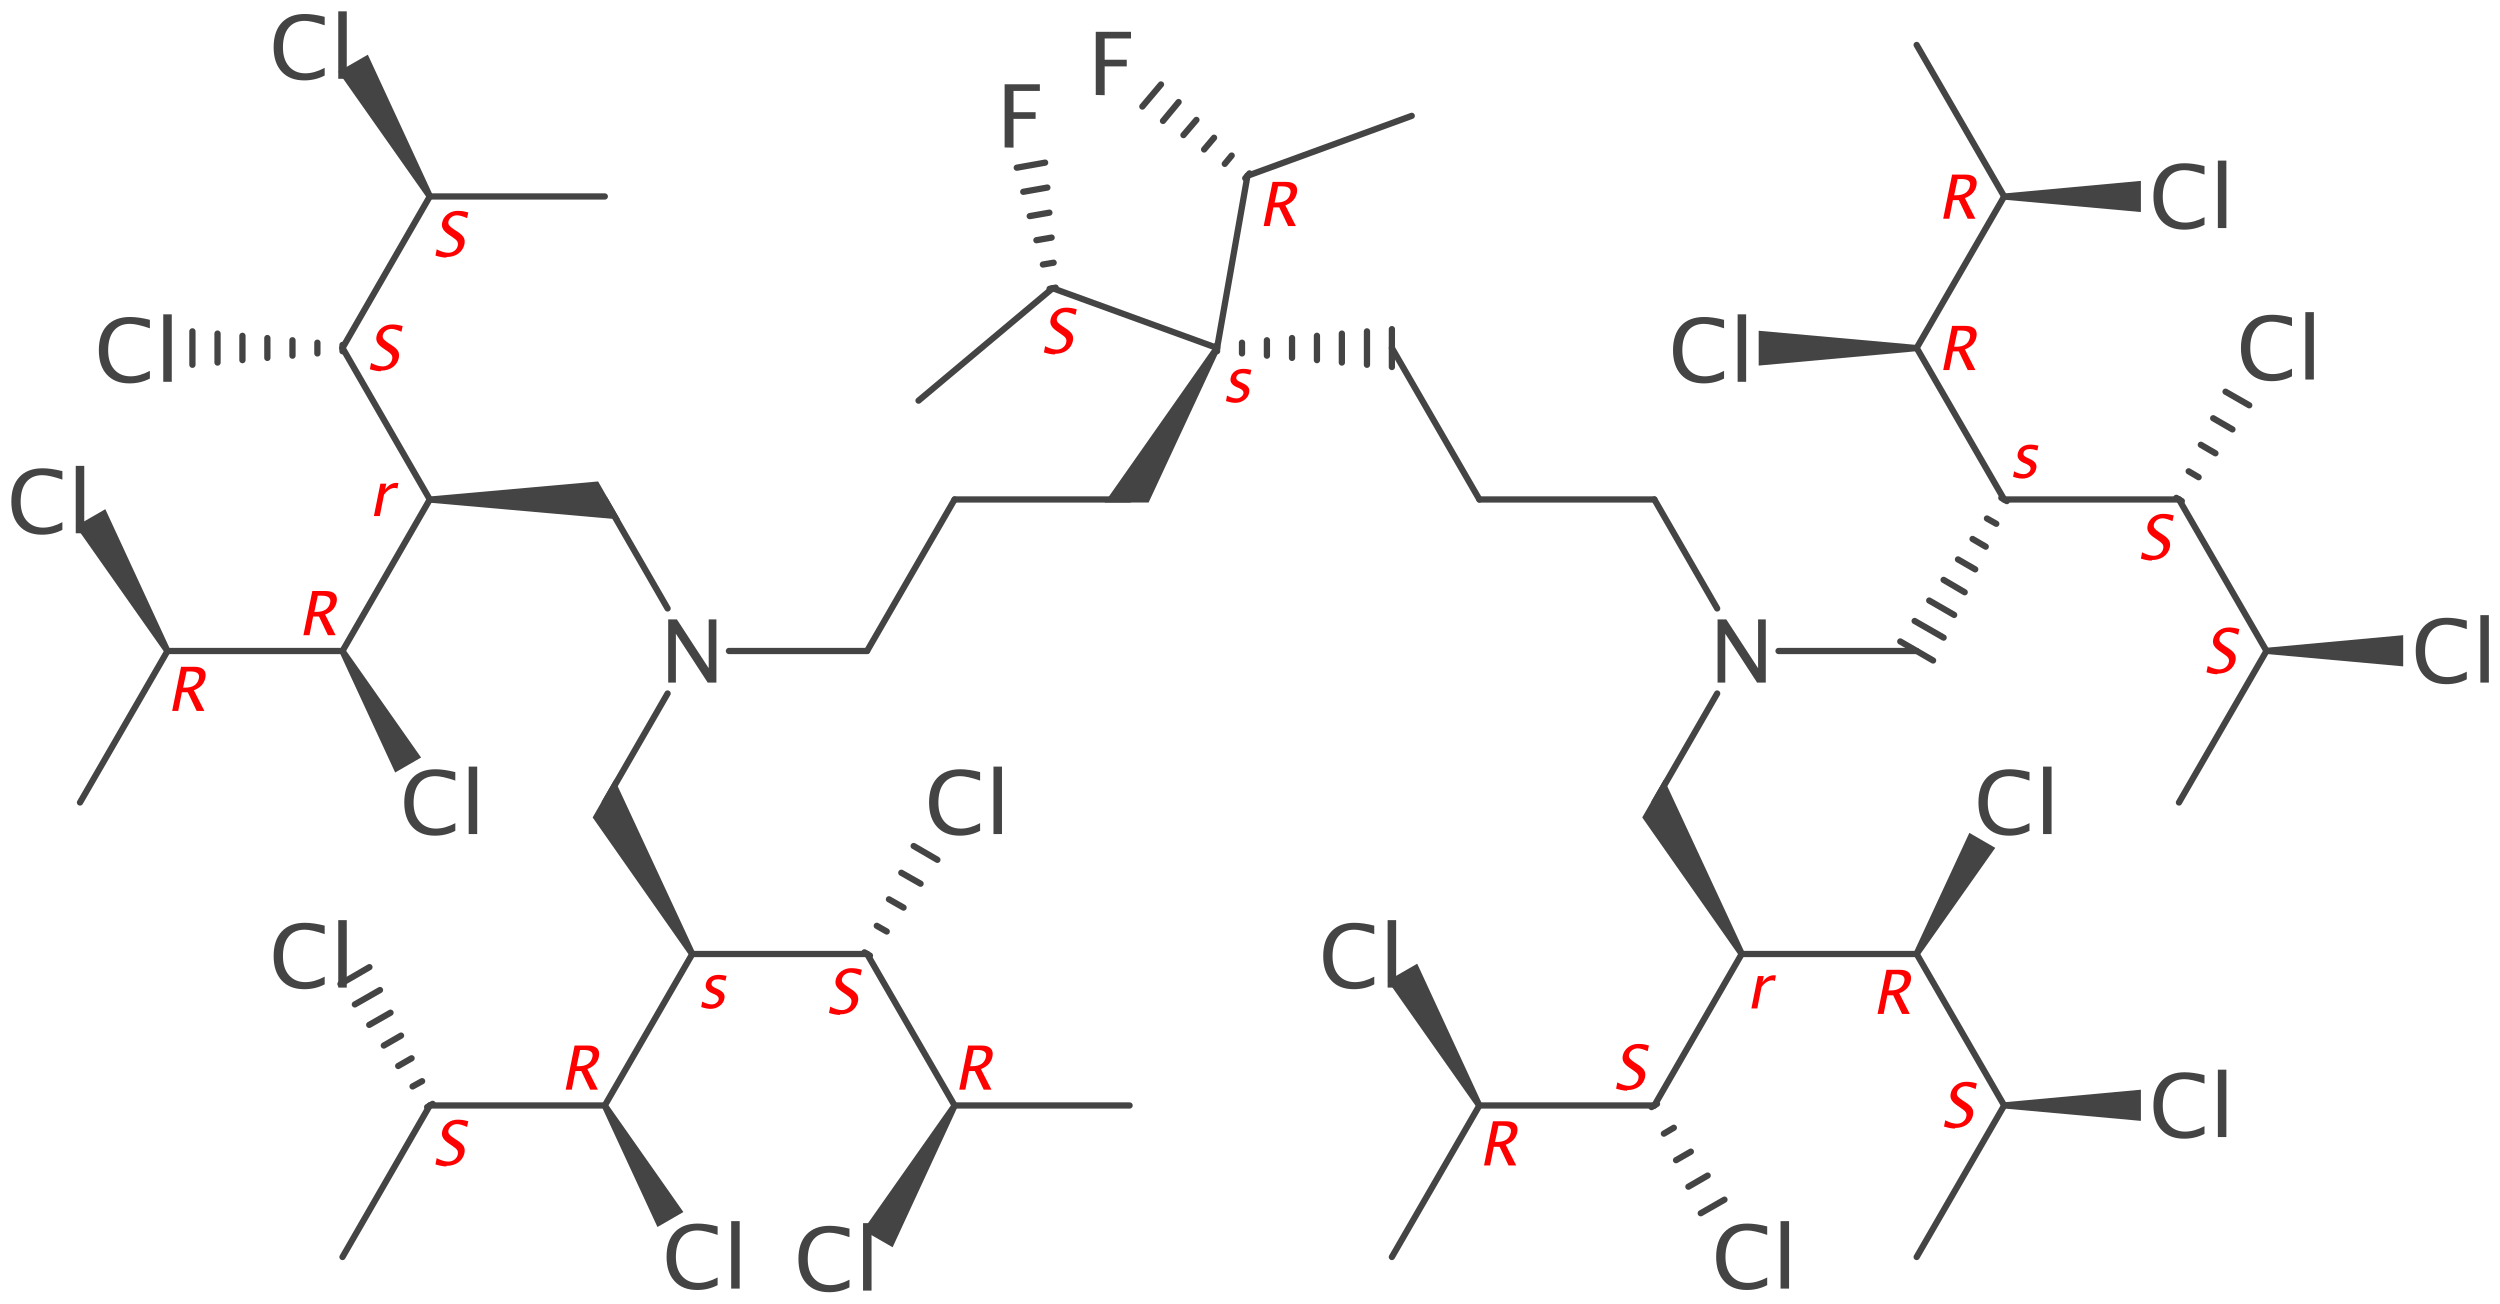 <?xml version='1.0' encoding='UTF-8'?>
<!DOCTYPE svg PUBLIC "-//W3C//DTD SVG 1.1//EN" "http://www.w3.org/Graphics/SVG/1.1/DTD/svg11.dtd">
<svg version='1.2' xmlns='http://www.w3.org/2000/svg' xmlns:xlink='http://www.w3.org/1999/xlink' width='123.43mm' height='64.36mm' viewBox='0 0 123.43 64.36'>
  <desc>Generated by the Chemistry Development Kit (http://github.com/cdk)</desc>
  <g stroke-linecap='round' stroke-linejoin='round' stroke='#444444' stroke-width='.31' fill='#444444'>
    <rect x='.0' y='.0' width='124.0' height='65.0' fill='#FFFFFF' stroke='none'/>
    <g id='mol1' class='mol'>
      <line id='mol1bnd1' class='bond' x1='3.95' y1='39.62' x2='8.27' y2='32.14'/>
      <path id='mol1bnd2' class='bond' d='M8.13 32.22l.27 -.16l-3.2 -6.92l-.73 .42l-.73 .42z' stroke='none'/>
      <line id='mol1bnd3' class='bond' x1='8.27' y1='32.14' x2='16.91' y2='32.14'/>
      <path id='mol1bnd4' class='bond' d='M17.04 32.06l-.27 .16l2.74 5.92l.64 -.37l.64 -.37z' stroke='none'/>
      <line id='mol1bnd5' class='bond' x1='16.91' y1='32.14' x2='21.22' y2='24.66'/>
      <line id='mol1bnd6' class='bond' x1='21.22' y1='24.66' x2='16.91' y2='17.18'/>
      <g id='mol1bnd7' class='bond'>
        <line x1='16.91' y1='17.34' x2='16.91' y2='17.03'/>
        <line x1='15.67' y1='17.45' x2='15.67' y2='16.92'/>
        <line x1='14.44' y1='17.56' x2='14.44' y2='16.8'/>
        <line x1='13.2' y1='17.67' x2='13.2' y2='16.69'/>
        <line x1='11.97' y1='17.78' x2='11.97' y2='16.58'/>
        <line x1='10.74' y1='17.9' x2='10.74' y2='16.47'/>
        <line x1='9.5' y1='18.01' x2='9.5' y2='16.36'/>
      </g>
      <line id='mol1bnd8' class='bond' x1='16.91' y1='17.18' x2='21.22' y2='9.7'/>
      <path id='mol1bnd9' class='bond' d='M21.09 9.78l.27 -.16l-3.2 -6.92l-.73 .42l-.73 .42z' stroke='none'/>
      <line id='mol1bnd10' class='bond' x1='21.22' y1='9.7' x2='29.86' y2='9.7'/>
      <line id='mol1bnd11' class='bond' x1='32.96' y1='30.04' x2='29.86' y2='24.66'/>
      <path id='mol1bnd12' class='bond' d='M21.22 24.51v.31l9.39 .83l-.57 -.99l-.51 -.89z' stroke='none'/>
      <line id='mol1bnd13' class='bond' x1='32.96' y1='34.24' x2='29.86' y2='39.62'/>
      <path id='mol1bnd14' class='bond' d='M34.04 47.18l.27 -.16l-3.97 -8.54l-.57 .99l-.51 .89z' stroke='none'/>
      <line id='mol1bnd15' class='bond' x1='34.18' y1='47.1' x2='42.81' y2='47.1'/>
      <g id='mol1bnd16' class='bond'>
        <line x1='42.68' y1='47.02' x2='42.95' y2='47.18'/>
        <line x1='43.29' y1='45.71' x2='43.78' y2='45.99'/>
        <line x1='43.89' y1='44.4' x2='44.61' y2='44.81'/>
        <line x1='44.5' y1='43.09' x2='45.45' y2='43.63'/>
        <line x1='45.11' y1='41.77' x2='46.28' y2='42.45'/>
      </g>
      <line id='mol1bnd17' class='bond' x1='42.81' y1='47.1' x2='47.13' y2='54.58'/>
      <path id='mol1bnd18' class='bond' d='M47.27 54.66l-.27 -.16l-4.39 6.24l.73 .42l.73 .42z' stroke='none'/>
      <line id='mol1bnd19' class='bond' x1='47.13' y1='54.58' x2='55.77' y2='54.58'/>
      <line id='mol1bnd20' class='bond' x1='34.18' y1='47.1' x2='29.86' y2='54.58'/>
      <path id='mol1bnd21' class='bond' d='M29.99 54.5l-.27 .16l2.74 5.92l.64 -.37l.64 -.37z' stroke='none'/>
      <line id='mol1bnd22' class='bond' x1='29.86' y1='54.58' x2='21.22' y2='54.58'/>
      <g id='mol1bnd23' class='bond'>
        <line x1='21.09' y1='54.66' x2='21.36' y2='54.5'/>
        <line x1='20.37' y1='53.64' x2='20.84' y2='53.38'/>
        <line x1='19.66' y1='52.63' x2='20.32' y2='52.25'/>
        <line x1='18.95' y1='51.62' x2='19.8' y2='51.13'/>
        <line x1='18.23' y1='50.6' x2='19.28' y2='50.0'/>
        <line x1='17.52' y1='49.59' x2='18.76' y2='48.88'/>
        <line x1='16.81' y1='48.58' x2='18.24' y2='47.75'/>
      </g>
      <line id='mol1bnd24' class='bond' x1='21.22' y1='54.58' x2='16.91' y2='62.06'/>
      <line id='mol1bnd25' class='bond' x1='87.81' y1='32.14' x2='94.63' y2='32.14'/>
      <line id='mol1bnd26' class='bond' x1='84.78' y1='34.24' x2='81.68' y2='39.62'/>
      <path id='mol1bnd27' class='bond' d='M85.86 47.18l.27 -.16l-3.97 -8.54l-.57 .99l-.51 .89z' stroke='none'/>
      <line id='mol1bnd28' class='bond' x1='85.99' y1='47.1' x2='81.68' y2='54.58'/>
      <g id='mol1bnd29' class='bond'>
        <line x1='81.81' y1='54.5' x2='81.54' y2='54.66'/>
        <line x1='82.64' y1='55.68' x2='82.15' y2='55.97'/>
        <line x1='83.48' y1='56.86' x2='82.75' y2='57.28'/>
        <line x1='84.31' y1='58.04' x2='83.36' y2='58.59'/>
        <line x1='85.14' y1='59.23' x2='83.97' y2='59.9'/>
      </g>
      <line id='mol1bnd30' class='bond' x1='81.68' y1='54.58' x2='73.04' y2='54.58'/>
      <path id='mol1bnd31' class='bond' d='M72.9 54.66l.27 -.16l-3.2 -6.92l-.73 .42l-.73 .42z' stroke='none'/>
      <line id='mol1bnd32' class='bond' x1='73.04' y1='54.58' x2='68.72' y2='62.06'/>
      <g id='mol1bnd33' class='bond'>
        <line x1='99.08' y1='24.74' x2='98.81' y2='24.58'/>
        <line x1='98.56' y1='25.86' x2='98.1' y2='25.6'/>
        <line x1='98.04' y1='26.99' x2='97.39' y2='26.61'/>
        <line x1='97.52' y1='28.11' x2='96.67' y2='27.62'/>
        <line x1='97.0' y1='29.24' x2='95.96' y2='28.63'/>
        <line x1='96.48' y1='30.36' x2='95.25' y2='29.65'/>
        <line x1='95.96' y1='31.48' x2='94.53' y2='30.66'/>
        <line x1='95.44' y1='32.61' x2='93.82' y2='31.67'/>
      </g>
      <line id='mol1bnd34' class='bond' x1='98.95' y1='24.66' x2='94.63' y2='17.18'/>
      <path id='mol1bnd35' class='bond' d='M94.63 17.34v-.31l-7.8 -.7v.86v.86z' stroke='none'/>
      <line id='mol1bnd36' class='bond' x1='94.63' y1='17.18' x2='98.95' y2='9.7'/>
      <path id='mol1bnd37' class='bond' d='M98.95 9.55v.31l6.75 .61v-.77v-.77z' stroke='none'/>
      <line id='mol1bnd38' class='bond' x1='98.95' y1='9.7' x2='94.63' y2='2.22'/>
      <line id='mol1bnd39' class='bond' x1='98.95' y1='24.66' x2='107.58' y2='24.66'/>
      <g id='mol1bnd40' class='bond'>
        <line x1='107.45' y1='24.58' x2='107.72' y2='24.74'/>
        <line x1='108.06' y1='23.27' x2='108.55' y2='23.56'/>
        <line x1='108.66' y1='21.96' x2='109.38' y2='22.38'/>
        <line x1='109.27' y1='20.65' x2='110.22' y2='21.2'/>
        <line x1='109.88' y1='19.34' x2='111.05' y2='20.01'/>
      </g>
      <line id='mol1bnd41' class='bond' x1='107.58' y1='24.66' x2='111.9' y2='32.14'/>
      <path id='mol1bnd42' class='bond' d='M111.9 31.98v.31l6.75 .61v-.77v-.77z' stroke='none'/>
      <line id='mol1bnd43' class='bond' x1='111.9' y1='32.14' x2='107.58' y2='39.62'/>
      <line id='mol1bnd44' class='bond' x1='85.99' y1='47.1' x2='94.63' y2='47.1'/>
      <path id='mol1bnd45' class='bond' d='M94.49 47.02l.27 .16l3.75 -5.32l-.64 -.37l-.64 -.37z' stroke='none'/>
      <line id='mol1bnd46' class='bond' x1='94.63' y1='47.1' x2='98.95' y2='54.58'/>
      <path id='mol1bnd47' class='bond' d='M98.95 54.42v.31l6.75 .61v-.77v-.77z' stroke='none'/>
      <line id='mol1bnd48' class='bond' x1='98.95' y1='54.58' x2='94.63' y2='62.06'/>
      <line id='mol1bnd49' class='bond' x1='42.81' y1='32.14' x2='35.99' y2='32.14'/>
      <line id='mol1bnd50' class='bond' x1='81.68' y1='24.66' x2='84.78' y2='30.04'/>
      <line id='mol1bnd51' class='bond' x1='61.59' y1='8.68' x2='69.7' y2='5.72'/>
      <line id='mol1bnd52' class='bond' x1='51.97' y1='14.23' x2='45.35' y2='19.78'/>
      <line id='mol1bnd53' class='bond' x1='47.13' y1='24.66' x2='42.81' y2='32.14'/>
      <line id='mol1bnd54' class='bond' x1='55.77' y1='24.66' x2='47.13' y2='24.66'/>
      <line id='mol1bnd55' class='bond' x1='73.04' y1='24.66' x2='81.68' y2='24.66'/>
      <line id='mol1bnd56' class='bond' x1='68.72' y1='17.18' x2='73.04' y2='24.66'/>
      <path id='mol1bnd57' class='bond' d='M60.22 17.26l-.27 -.16l-5.41 7.71h1.14h1.03z' stroke='none'/>
      <g id='mol1bnd58' class='bond'>
        <line x1='60.09' y1='17.03' x2='60.09' y2='17.34'/>
        <line x1='61.32' y1='16.92' x2='61.32' y2='17.45'/>
        <line x1='62.55' y1='16.8' x2='62.55' y2='17.56'/>
        <line x1='63.79' y1='16.69' x2='63.79' y2='17.67'/>
        <line x1='65.02' y1='16.58' x2='65.02' y2='17.78'/>
        <line x1='66.25' y1='16.47' x2='66.25' y2='17.9'/>
        <line x1='67.49' y1='16.36' x2='67.49' y2='18.01'/>
        <line x1='68.72' y1='16.25' x2='68.72' y2='18.12'/>
      </g>
      <line id='mol1bnd59' class='bond' x1='51.97' y1='14.23' x2='60.09' y2='17.18'/>
      <line id='mol1bnd60' class='bond' x1='61.59' y1='8.68' x2='60.09' y2='17.18'/>
      <g id='mol1bnd61' class='bond'>
        <line x1='61.48' y1='8.8' x2='61.69' y2='8.56'/>
        <line x1='60.47' y1='8.09' x2='60.81' y2='7.68'/>
        <line x1='59.45' y1='7.38' x2='59.94' y2='6.8'/>
        <line x1='58.43' y1='6.67' x2='59.07' y2='5.92'/>
        <line x1='57.42' y1='5.97' x2='58.19' y2='5.04'/>
        <line x1='56.4' y1='5.26' x2='57.32' y2='4.17'/>
      </g>
      <g id='mol1bnd62' class='bond'>
        <line x1='51.82' y1='14.26' x2='52.12' y2='14.2'/>
        <line x1='51.49' y1='13.06' x2='52.02' y2='12.97'/>
        <line x1='51.17' y1='11.86' x2='51.92' y2='11.73'/>
        <line x1='50.84' y1='10.67' x2='51.81' y2='10.5'/>
        <line x1='50.52' y1='9.47' x2='51.71' y2='9.26'/>
        <line x1='50.2' y1='8.28' x2='51.6' y2='8.03'/>
      </g>
      <path id='mol1atm3' class='atom' d='M2.08 26.4q-.73 .0 -1.12 -.43q-.4 -.43 -.4 -1.21q.0 -.78 .4 -1.21q.4 -.43 1.14 -.43q.42 .0 .98 .14v.42q-.64 -.22 -.99 -.22q-.51 .0 -.79 .34q-.28 .34 -.28 .97q.0 .6 .3 .94q.3 .34 .81 .34q.44 .0 .95 -.27v.38q-.46 .24 -1.01 .24zM3.74 26.33v-3.33h.42v3.33z' stroke='none'/>
      <path id='mol1atm5' class='atom' d='M21.48 41.26q-.73 .0 -1.12 -.43q-.4 -.43 -.4 -1.21q.0 -.78 .4 -1.21q.4 -.43 1.14 -.43q.42 .0 .98 .14v.42q-.64 -.22 -.99 -.22q-.51 .0 -.79 .34q-.28 .34 -.28 .97q.0 .6 .3 .94q.3 .34 .81 .34q.44 .0 .95 -.27v.38q-.46 .24 -1.01 .24zM23.14 41.18v-3.33h.42v3.33z' stroke='none'/>
      <path id='mol1atm8' class='atom' d='M6.4 18.93q-.73 .0 -1.12 -.43q-.4 -.43 -.4 -1.21q.0 -.78 .4 -1.21q.4 -.43 1.14 -.43q.42 .0 .98 .14v.42q-.64 -.22 -.99 -.22q-.51 .0 -.79 .34q-.28 .34 -.28 .97q.0 .6 .3 .94q.3 .34 .81 .34q.44 .0 .95 -.27v.38q-.46 .24 -1.01 .24zM8.06 18.85v-3.33h.42v3.33z' stroke='none'/>
      <path id='mol1atm10' class='atom' d='M15.03 3.97q-.73 .0 -1.12 -.43q-.4 -.43 -.4 -1.21q.0 -.78 .4 -1.21q.4 -.43 1.14 -.43q.42 .0 .98 .14v.42q-.64 -.22 -.99 -.22q-.51 .0 -.79 .34q-.28 .34 -.28 .97q.0 .6 .3 .94q.3 .34 .81 .34q.44 .0 .95 -.27v.38q-.46 .24 -1.01 .24zM16.7 3.89v-3.33h.42v3.33z' stroke='none'/>
      <path id='mol1atm12' class='atom' d='M32.99 33.7v-3.12h.43l1.57 2.41v-2.41h.38v3.12h-.43l-1.57 -2.41v2.41z' stroke='none'/>
      <path id='mol1atm17' class='atom' d='M47.39 41.26q-.73 .0 -1.12 -.43q-.4 -.43 -.4 -1.21q.0 -.78 .4 -1.21q.4 -.43 1.14 -.43q.42 .0 .98 .14v.42q-.64 -.22 -.99 -.22q-.51 .0 -.79 .34q-.28 .34 -.28 .97q.0 .6 .3 .94q.3 .34 .81 .34q.44 .0 .95 -.27v.38q-.46 .24 -1.01 .24zM49.05 41.18v-3.33h.42v3.33z' stroke='none'/>
      <path id='mol1atm19' class='atom' d='M40.94 63.8q-.73 .0 -1.12 -.43q-.4 -.43 -.4 -1.21q.0 -.78 .4 -1.21q.4 -.43 1.14 -.43q.42 .0 .98 .14v.42q-.64 -.22 -.99 -.22q-.51 .0 -.79 .34q-.28 .34 -.28 .97q.0 .6 .3 .94q.3 .34 .81 .34q.44 .0 .95 -.27v.38q-.46 .24 -1.01 .24zM42.61 63.72v-3.33h.42v3.33z' stroke='none'/>
      <path id='mol1atm22' class='atom' d='M34.43 63.69q-.73 .0 -1.12 -.43q-.4 -.43 -.4 -1.21q.0 -.78 .4 -1.21q.4 -.43 1.14 -.43q.42 .0 .98 .14v.42q-.64 -.22 -.99 -.22q-.51 .0 -.79 .34q-.28 .34 -.28 .97q.0 .6 .3 .94q.3 .34 .81 .34q.44 .0 .95 -.27v.38q-.46 .24 -1.01 .24zM36.1 63.62v-3.33h.42v3.33z' stroke='none'/>
      <path id='mol1atm24' class='atom' d='M15.03 48.84q-.73 .0 -1.12 -.43q-.4 -.43 -.4 -1.21q.0 -.78 .4 -1.21q.4 -.43 1.14 -.43q.42 .0 .98 .14v.42q-.64 -.22 -.99 -.22q-.51 .0 -.79 .34q-.28 .34 -.28 .97q.0 .6 .3 .94q.3 .34 .81 .34q.44 .0 .95 -.27v.38q-.46 .24 -1.01 .24zM16.7 48.76v-3.33h.42v3.33z' stroke='none'/>
      <path id='mol1atm26' class='atom' d='M84.8 33.7v-3.12h.43l1.57 2.41v-2.41h.38v3.12h-.43l-1.57 -2.41v2.41z' stroke='none'/>
      <path id='mol1atm31' class='atom' d='M86.25 63.69q-.73 .0 -1.12 -.43q-.4 -.43 -.4 -1.21q.0 -.78 .4 -1.21q.4 -.43 1.14 -.43q.42 .0 .98 .14v.42q-.64 -.22 -.99 -.22q-.51 .0 -.79 .34q-.28 .34 -.28 .97q.0 .6 .3 .94q.3 .34 .81 .34q.44 .0 .95 -.27v.38q-.46 .24 -1.01 .24zM87.91 63.62v-3.33h.42v3.33z' stroke='none'/>
      <path id='mol1atm33' class='atom' d='M66.85 48.84q-.73 .0 -1.12 -.43q-.4 -.43 -.4 -1.21q.0 -.78 .4 -1.21q.4 -.43 1.14 -.43q.42 .0 .98 .14v.42q-.64 -.22 -.99 -.22q-.51 .0 -.79 .34q-.28 .34 -.28 .97q.0 .6 .3 .94q.3 .34 .81 .34q.44 .0 .95 -.27v.38q-.46 .24 -1.01 .24zM68.51 48.76v-3.33h.42v3.33z' stroke='none'/>
      <path id='mol1atm37' class='atom' d='M84.12 18.93q-.73 .0 -1.12 -.43q-.4 -.43 -.4 -1.21q.0 -.78 .4 -1.21q.4 -.43 1.14 -.43q.42 .0 .98 .14v.42q-.64 -.22 -.99 -.22q-.51 .0 -.79 .34q-.28 .34 -.28 .97q.0 .6 .3 .94q.3 .34 .81 .34q.44 .0 .95 -.27v.38q-.46 .24 -1.01 .24zM85.79 18.85v-3.33h.42v3.33z' stroke='none'/>
      <path id='mol1atm39' class='atom' d='M107.84 11.34q-.73 .0 -1.12 -.43q-.4 -.43 -.4 -1.21q.0 -.78 .4 -1.21q.4 -.43 1.14 -.43q.42 .0 .98 .14v.42q-.64 -.22 -.99 -.22q-.51 .0 -.79 .34q-.28 .34 -.28 .97q.0 .6 .3 .94q.3 .34 .81 .34q.44 .0 .95 -.27v.38q-.46 .24 -1.01 .24zM109.5 11.26v-3.33h.42v3.33z' stroke='none'/>
      <path id='mol1atm42' class='atom' d='M112.16 18.82q-.73 .0 -1.12 -.43q-.4 -.43 -.4 -1.21q.0 -.78 .4 -1.21q.4 -.43 1.14 -.43q.42 .0 .98 .14v.42q-.64 -.22 -.99 -.22q-.51 .0 -.79 .34q-.28 .34 -.28 .97q.0 .6 .3 .94q.3 .34 .81 .34q.44 .0 .95 -.27v.38q-.46 .24 -1.01 .24zM113.82 18.74v-3.33h.42v3.33z' stroke='none'/>
      <path id='mol1atm44' class='atom' d='M120.79 33.78q-.73 .0 -1.12 -.43q-.4 -.43 -.4 -1.21q.0 -.78 .4 -1.21q.4 -.43 1.14 -.43q.42 .0 .98 .14v.42q-.64 -.22 -.99 -.22q-.51 .0 -.79 .34q-.28 .34 -.28 .97q.0 .6 .3 .94q.3 .34 .81 .34q.44 .0 .95 -.27v.38q-.46 .24 -1.01 .24zM122.46 33.7v-3.33h.42v3.33z' stroke='none'/>
      <path id='mol1atm47' class='atom' d='M99.2 41.26q-.73 .0 -1.12 -.43q-.4 -.43 -.4 -1.21q.0 -.78 .4 -1.21q.4 -.43 1.14 -.43q.42 .0 .98 .14v.42q-.64 -.22 -.99 -.22q-.51 .0 -.79 .34q-.28 .34 -.28 .97q.0 .6 .3 .94q.3 .34 .81 .34q.44 .0 .95 -.27v.38q-.46 .24 -1.01 .24zM100.87 41.18v-3.33h.42v3.33z' stroke='none'/>
      <path id='mol1atm49' class='atom' d='M107.84 56.22q-.73 .0 -1.12 -.43q-.4 -.43 -.4 -1.21q.0 -.78 .4 -1.21q.4 -.43 1.14 -.43q.42 .0 .98 .14v.42q-.64 -.22 -.99 -.22q-.51 .0 -.79 .34q-.28 .34 -.28 .97q.0 .6 .3 .94q.3 .34 .81 .34q.44 .0 .95 -.27v.38q-.46 .24 -1.01 .24zM109.5 56.14v-3.33h.42v3.33z' stroke='none'/>
      <path id='mol1atm62' class='atom' d='M54.1 4.69v-3.12h1.74v.33h-1.3v1.05h1.09v.33h-1.09v1.42z' stroke='none'/>
      <path id='mol1atm63' class='atom' d='M49.6 7.28v-3.12h1.74v.33h-1.3v1.05h1.09v.33h-1.09v1.42z' stroke='none'/>
      <path d='M8.5 35.1l.44 -2.18h.66q.31 .0 .45 .14q.14 .14 .09 .4q-.09 .44 -.57 .62l.52 1.02h-.38l-.44 -.92h-.29l-.18 .92zM9.04 33.95h.1q.58 .0 .68 -.46q.07 -.34 -.42 -.34h-.19z' stroke='none' fill='#FF0000'/>
      <path d='M14.98 31.36l.44 -2.18h.66q.31 .0 .45 .14q.14 .14 .09 .4q-.09 .44 -.57 .62l.52 1.02h-.38l-.44 -.92h-.29l-.18 .92zM15.52 30.21h.1q.58 .0 .68 -.46q.07 -.34 -.42 -.34h-.19z' stroke='none' fill='#FF0000'/>
      <path d='M18.46 25.48l.32 -1.6h.29l-.06 .3q.24 -.34 .57 -.34q.04 .0 .09 .01l-.05 .27q-.07 -.03 -.13 -.03q-.28 .0 -.53 .33l-.21 1.06z' stroke='none' fill='#FF0000'/>
      <path d='M18.8 18.33q-.22 .0 -.54 -.1l.06 -.31q.33 .17 .57 .17q.18 .0 .31 -.1q.13 -.1 .16 -.25q.03 -.13 -.03 -.22q-.06 -.09 -.23 -.2l-.13 -.09q-.25 -.16 -.33 -.3q-.09 -.14 -.05 -.33q.05 -.25 .27 -.42q.22 -.16 .5 -.16q.25 .0 .52 .08l-.06 .28q-.32 -.14 -.49 -.14q-.16 .0 -.28 .09q-.12 .09 -.15 .22q-.02 .11 .04 .19q.06 .08 .24 .2l.14 .09q.25 .16 .33 .3q.08 .14 .04 .34q-.06 .28 -.3 .46q-.24 .17 -.59 .17z' stroke='none' fill='#FF0000'/>
      <path d='M22.04 12.72q-.22 .0 -.54 -.1l.06 -.31q.33 .17 .57 .17q.18 .0 .31 -.1q.13 -.1 .16 -.25q.03 -.13 -.03 -.22q-.06 -.09 -.23 -.2l-.13 -.09q-.25 -.16 -.33 -.3q-.09 -.14 -.05 -.33q.05 -.25 .27 -.42q.22 -.16 .5 -.16q.25 .0 .52 .08l-.06 .28q-.32 -.14 -.49 -.14q-.16 .0 -.28 .09q-.12 .09 -.15 .22q-.02 .11 .04 .19q.06 .08 .24 .2l.14 .09q.25 .16 .33 .3q.08 .14 .04 .34q-.06 .28 -.3 .46q-.24 .17 -.59 .17z' stroke='none' fill='#FF0000'/>
      <path d='M35.09 49.81q-.2 .0 -.47 -.09l.05 -.27q.26 .14 .47 .14q.13 .0 .22 -.07q.1 -.07 .12 -.17q.03 -.15 -.18 -.25l-.16 -.07q-.35 -.16 -.29 -.45q.04 -.21 .21 -.33q.17 -.12 .43 -.12q.13 .0 .32 .04l.06 .01l-.05 .24q-.23 -.07 -.37 -.07q-.28 .0 -.32 .2q-.03 .13 .17 .22l.13 .06q.22 .1 .29 .21q.08 .11 .04 .28q-.04 .21 -.24 .35q-.19 .14 -.45 .14z' stroke='none' fill='#FF0000'/>
      <path d='M41.47 50.11q-.22 .0 -.54 -.1l.06 -.31q.33 .17 .57 .17q.18 .0 .31 -.1q.13 -.1 .16 -.25q.03 -.13 -.03 -.22q-.06 -.09 -.23 -.2l-.13 -.09q-.25 -.16 -.33 -.3q-.09 -.14 -.05 -.33q.05 -.25 .27 -.42q.22 -.16 .5 -.16q.25 .0 .52 .08l-.06 .28q-.32 -.14 -.49 -.14q-.16 .0 -.28 .09q-.12 .09 -.15 .22q-.02 .11 .04 .19q.06 .08 .24 .2l.14 .09q.25 .16 .33 .3q.08 .14 .04 .34q-.06 .28 -.3 .46q-.24 .17 -.59 .17z' stroke='none' fill='#FF0000'/>
      <path d='M47.36 53.8l.44 -2.18h.66q.31 .0 .45 .14q.14 .14 .09 .4q-.09 .44 -.57 .62l.52 1.02h-.38l-.44 -.92h-.29l-.18 .92zM47.9 52.64h.1q.58 .0 .68 -.46q.07 -.34 -.42 -.34h-.19z' stroke='none' fill='#FF0000'/>
      <path d='M27.93 53.8l.44 -2.18h.66q.31 .0 .45 .14q.14 .14 .09 .4q-.09 .44 -.57 .62l.52 1.02h-.38l-.44 -.92h-.29l-.18 .92zM28.47 52.64h.1q.58 .0 .68 -.46q.07 -.34 -.42 -.34h-.19z' stroke='none' fill='#FF0000'/>
      <path d='M22.04 57.59q-.22 .0 -.54 -.1l.06 -.31q.33 .17 .57 .17q.18 .0 .31 -.1q.13 -.1 .16 -.25q.03 -.13 -.03 -.22q-.06 -.09 -.23 -.2l-.13 -.09q-.25 -.16 -.33 -.3q-.09 -.14 -.05 -.33q.05 -.25 .27 -.42q.22 -.16 .5 -.16q.25 .0 .52 .08l-.06 .28q-.32 -.14 -.49 -.14q-.16 .0 -.28 .09q-.12 .09 -.15 .22q-.02 .11 .04 .19q.06 .08 .24 .2l.14 .09q.25 .16 .33 .3q.08 .14 .04 .34q-.06 .28 -.3 .46q-.24 .17 -.59 .17z' stroke='none' fill='#FF0000'/>
      <path d='M86.47 49.79l.32 -1.6h.29l-.06 .3q.24 -.34 .57 -.34q.04 .0 .09 .01l-.05 .27q-.07 -.03 -.13 -.03q-.28 .0 -.53 .33l-.21 1.06z' stroke='none' fill='#FF0000'/>
      <path d='M80.33 53.85q-.22 .0 -.54 -.1l.06 -.31q.33 .17 .57 .17q.18 .0 .31 -.1q.13 -.1 .16 -.25q.03 -.13 -.03 -.22q-.06 -.09 -.23 -.2l-.13 -.09q-.25 -.16 -.33 -.3q-.09 -.14 -.05 -.33q.05 -.25 .27 -.42q.22 -.16 .5 -.16q.25 .0 .52 .08l-.06 .28q-.32 -.14 -.49 -.14q-.16 .0 -.28 .09q-.12 .09 -.15 .22q-.02 .11 .04 .19q.06 .08 .24 .2l.14 .09q.25 .16 .33 .3q.08 .14 .04 .34q-.06 .28 -.3 .46q-.24 .17 -.59 .17z' stroke='none' fill='#FF0000'/>
      <path d='M73.27 57.54l.44 -2.18h.66q.31 .0 .45 .14q.14 .14 .09 .4q-.09 .44 -.57 .62l.52 1.02h-.38l-.44 -.92h-.29l-.18 .92zM73.81 56.38h.1q.58 .0 .68 -.46q.07 -.34 -.42 -.34h-.19z' stroke='none' fill='#FF0000'/>
      <path d='M99.86 23.63q-.2 .0 -.47 -.09l.05 -.27q.26 .14 .47 .14q.13 .0 .22 -.07q.1 -.07 .12 -.17q.03 -.15 -.18 -.25l-.16 -.07q-.35 -.16 -.29 -.45q.04 -.21 .21 -.33q.17 -.12 .43 -.12q.13 .0 .32 .04l.06 .01l-.05 .24q-.23 -.07 -.37 -.07q-.28 .0 -.32 .2q-.03 .13 .17 .22l.13 .06q.22 .1 .29 .21q.08 .11 .04 .28q-.04 .21 -.24 .35q-.19 .14 -.45 .14z' stroke='none' fill='#FF0000'/>
      <path d='M95.94 18.27l.44 -2.18h.66q.31 .0 .45 .14q.14 .14 .09 .4q-.09 .44 -.57 .62l.52 1.02h-.38l-.44 -.92h-.29l-.18 .92zM96.48 17.12h.1q.58 .0 .68 -.46q.07 -.34 -.42 -.34h-.19z' stroke='none' fill='#FF0000'/>
      <path d='M95.94 10.8l.44 -2.18h.66q.31 .0 .45 .14q.14 .14 .09 .4q-.09 .44 -.57 .62l.52 1.02h-.38l-.44 -.92h-.29l-.18 .92zM96.48 9.64h.1q.58 .0 .68 -.46q.07 -.34 -.42 -.34h-.19z' stroke='none' fill='#FF0000'/>
      <path d='M106.24 27.68q-.22 .0 -.54 -.1l.06 -.31q.33 .17 .57 .17q.18 .0 .31 -.1q.13 -.1 .16 -.25q.03 -.13 -.03 -.22q-.06 -.09 -.23 -.2l-.13 -.09q-.25 -.16 -.33 -.3q-.09 -.14 -.05 -.33q.05 -.25 .27 -.42q.22 -.16 .5 -.16q.25 .0 .52 .08l-.06 .28q-.32 -.14 -.49 -.14q-.16 .0 -.28 .09q-.12 .09 -.15 .22q-.02 .11 .04 .19q.06 .08 .24 .2l.14 .09q.25 .16 .33 .3q.08 .14 .04 .34q-.06 .28 -.3 .46q-.24 .17 -.59 .17z' stroke='none' fill='#FF0000'/>
      <path d='M109.48 33.29q-.22 .0 -.54 -.1l.06 -.31q.33 .17 .57 .17q.18 .0 .31 -.1q.13 -.1 .16 -.25q.03 -.13 -.03 -.22q-.06 -.09 -.23 -.2l-.13 -.09q-.25 -.16 -.33 -.3q-.09 -.14 -.05 -.33q.05 -.25 .27 -.42q.22 -.16 .5 -.16q.25 .0 .52 .08l-.06 .28q-.32 -.14 -.49 -.14q-.16 .0 -.28 .09q-.12 .09 -.15 .22q-.02 .11 .04 .19q.06 .08 .24 .2l.14 .09q.25 .16 .33 .3q.08 .14 .04 .34q-.06 .28 -.3 .46q-.24 .17 -.59 .17z' stroke='none' fill='#FF0000'/>
      <path d='M92.7 50.06l.44 -2.18h.66q.31 .0 .45 .14q.14 .14 .09 .4q-.09 .44 -.57 .62l.52 1.02h-.38l-.44 -.92h-.29l-.18 .92zM93.24 48.9h.1q.58 .0 .68 -.46q.07 -.34 -.42 -.34h-.19z' stroke='none' fill='#FF0000'/>
      <path d='M96.52 55.72q-.22 .0 -.54 -.1l.06 -.31q.33 .17 .57 .17q.18 .0 .31 -.1q.13 -.1 .16 -.25q.03 -.13 -.03 -.22q-.06 -.09 -.23 -.2l-.13 -.09q-.25 -.16 -.33 -.3q-.09 -.14 -.05 -.33q.05 -.25 .27 -.42q.22 -.16 .5 -.16q.25 .0 .52 .08l-.06 .28q-.32 -.14 -.49 -.14q-.16 .0 -.28 .09q-.12 .09 -.15 .22q-.02 .11 .04 .19q.06 .08 .24 .2l.14 .09q.25 .16 .33 .3q.08 .14 .04 .34q-.06 .28 -.3 .46q-.24 .17 -.59 .17z' stroke='none' fill='#FF0000'/>
      <path d='M62.39 11.16l.44 -2.18h.66q.31 .0 .45 .14q.14 .14 .09 .4q-.09 .44 -.57 .62l.52 1.02h-.38l-.44 -.92h-.29l-.18 .92zM62.93 10.0h.1q.58 .0 .68 -.46q.07 -.34 -.42 -.34h-.19z' stroke='none' fill='#FF0000'/>
      <path d='M52.08 17.5q-.22 .0 -.54 -.1l.06 -.31q.33 .17 .57 .17q.18 .0 .31 -.1q.13 -.1 .16 -.25q.03 -.13 -.03 -.22q-.06 -.09 -.23 -.2l-.13 -.09q-.25 -.16 -.33 -.3q-.09 -.14 -.05 -.33q.05 -.25 .27 -.42q.22 -.16 .5 -.16q.25 .0 .52 .08l-.06 .28q-.32 -.14 -.49 -.14q-.16 .0 -.28 .09q-.12 .09 -.15 .22q-.02 .11 .04 .19q.06 .08 .24 .2l.14 .09q.25 .16 .33 .3q.08 .14 .04 .34q-.06 .28 -.3 .46q-.24 .17 -.59 .17z' stroke='none' fill='#FF0000'/>
      <path d='M61.0 19.89q-.2 .0 -.47 -.09l.05 -.27q.26 .14 .47 .14q.13 .0 .22 -.07q.1 -.07 .12 -.17q.03 -.15 -.18 -.25l-.16 -.07q-.35 -.16 -.29 -.45q.04 -.21 .21 -.33q.17 -.12 .43 -.12q.13 .0 .32 .04l.06 .01l-.05 .24q-.23 -.07 -.37 -.07q-.28 .0 -.32 .2q-.03 .13 .17 .22l.13 .06q.22 .1 .29 .21q.08 .11 .04 .28q-.04 .21 -.24 .35q-.19 .14 -.45 .14z' stroke='none' fill='#FF0000'/>
    </g>
  </g>
</svg>
